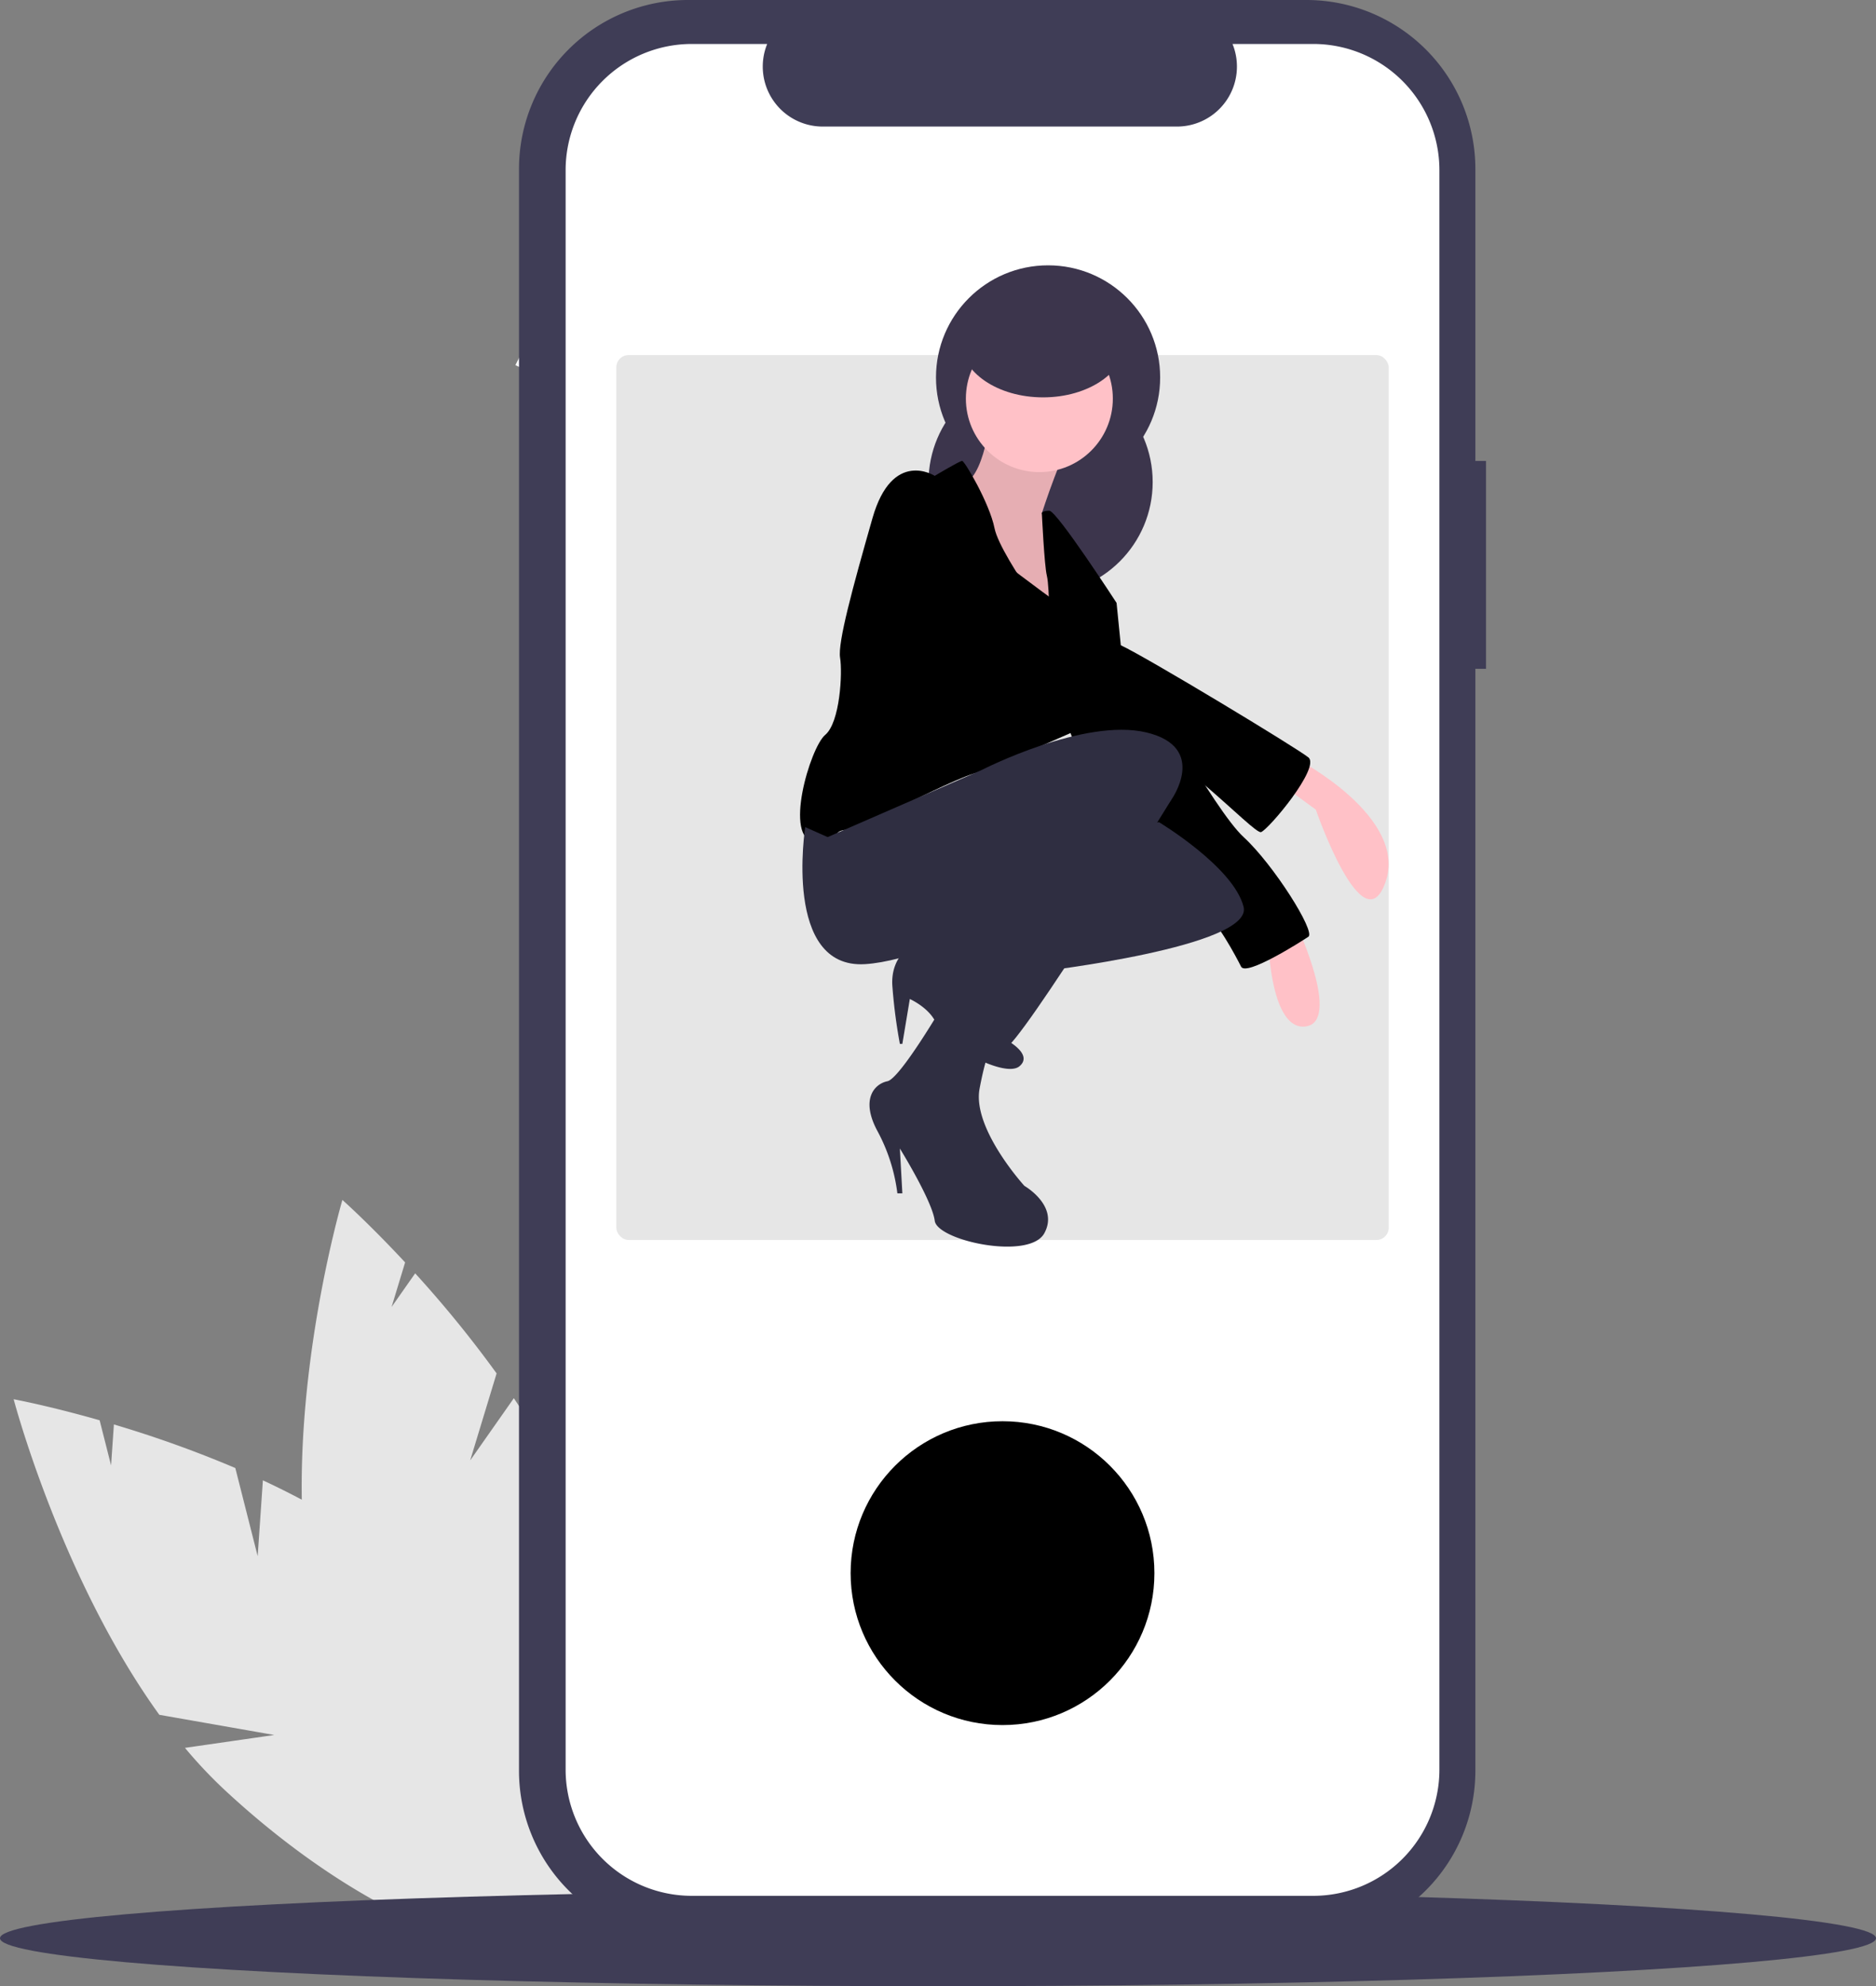 <svg id="bc782d3f-3897-4ce4-bb86-d5a477e19e21" data-name="Layer 1" xmlns="http://www.w3.org/2000/svg" width="704" height="745.194" viewBox="0 0 704 745.194"><rect x="0" y="0" width="704" height="745.194" fill="#808080" stroke="none"/><title>live_photo</title><rect x="444.403" y="201.795" width="2.573" height="13.894" transform="translate(-107.063 -255.104) rotate(26.644)" fill="#fff"/><path d="M344.694,661.251l-8.387-33.073A429.461,429.461,0,0,0,290.742,611.834l-1.058,15.371L285.39,610.271c-19.202-5.482-32.265-7.896-32.265-7.896s17.649,67.097,54.661,118.393l43.124,7.572-33.501,4.832A173.751,173.751,0,0,0,332.395,749.052c53.84,49.97,113.807,72.894,133.938,51.203s-7.195-79.784-61.035-129.754c-16.691-15.491-37.658-27.922-58.646-37.705Z" transform="translate(-248 -77.403)" fill="#e6e6e6"/><path d="M424.443,625.33l9.916-32.647a429.465,429.465,0,0,0-30.557-37.544L394.951,567.75l5.077-16.715c-13.604-14.618-23.539-23.438-23.539-23.438s-19.575,66.561-14.405,129.604l33.002,28.773L363.909,672.793a173.751,173.751,0,0,0,4.621,21.341c20.26,70.607,59.745,121.228,88.19,113.065s35.081-72.017,14.821-142.624c-6.281-21.889-17.804-43.368-30.714-62.592Z" transform="translate(-248 -77.403)" fill="#e6e6e6"/><ellipse cx="352" cy="727.194" rx="352" ry="18" fill="#3f3d56"/><path d="M805.654,250.35h-3.999V140.805a63.402,63.402,0,0,0-63.402-63.402H506.166a63.402,63.402,0,0,0-63.402,63.402V741.779a63.402,63.402,0,0,0,63.402,63.402H738.253a63.402,63.402,0,0,0,63.402-63.402V328.326h3.999Z" transform="translate(-248 -77.403)" fill="#3f3d56"/><path d="M788.16,141.247v600.09a47.351,47.351,0,0,1-47.35,47.35H507.61a47.351,47.351,0,0,1-47.35-47.35v-600.09a47.351,47.351,0,0,1,47.35-47.35H535.9a22.507,22.507,0,0,0,20.83,30.99H689.69a22.507,22.507,0,0,0,20.83-30.99h30.29A47.351,47.351,0,0,1,788.16,141.247Z" transform="translate(-248 -77.403)" fill="#fff"/><rect x="231.283" y="133.219" width="289.855" height="332" rx="4.589" fill="#e6e6e6"/><circle cx="393.305" cy="141.608" r="42.062" fill="#3c354c"/><circle cx="390.501" cy="180.866" r="42.062" fill="#3c354c"/><path d="M620.274,228.825s-1.869,26.172-10.282,29.911S636.164,319.492,636.164,319.492l14.021-17.759-11.216-31.78s8.412-26.172,12.151-28.041S620.274,228.825,620.274,228.825Z" transform="translate(-248 -77.403)" fill="#ffc1c7"/><path d="M620.274,228.825s-1.869,26.172-10.282,29.911S636.164,319.492,636.164,319.492l14.021-17.759-11.216-31.78s8.412-26.172,12.151-28.041S620.274,228.825,620.274,228.825Z" transform="translate(-248 -77.403)" opacity="0.1"/><path d="M735.243,362.489s41.127,21.498,32.715,45.801S741.786,381.183,741.786,381.183L727.766,370.901Z" transform="translate(-248 -77.403)" fill="#ffc1c7"/><path d="M735.243,426.049s15.89,34.584,2.804,36.454-14.021-30.845-14.021-30.845Z" transform="translate(-248 -77.403)" fill="#ffc1c7"/><path d="M667.01,326.97c.935,0,8.412,2.804,8.412,2.804s28.041,51.409,39.258,61.691,27.107,35.519,24.302,37.388-23.368,14.955-25.237,11.216S704.398,422.31,699.725,419.506s-28.041-33.65-34.584-36.454-21.498-47.67-21.498-47.67Z" transform="translate(-248 -77.403)" fill="#000000"/><path d="M667.01,326.97c.935,0,8.412,2.804,8.412,2.804s28.041,51.409,39.258,61.691,27.107,35.519,24.302,37.388-23.368,14.955-25.237,11.216S704.398,422.31,699.725,419.506s-28.041-33.65-34.584-36.454-21.498-47.67-21.498-47.67Z" transform="translate(-248 -77.403)" opacity="0.1"/><circle cx="390.034" cy="149.553" r="27.574" fill="#ffc1c7"/><path d="M675.422,329.774s-14.955,17.759-16.825,18.694c-.701.355-5.375,2.421-10.927,4.87-9.207,4.057-20.853,9.151-20.853,9.151s-7.478,4.674-11.217,4.674-24.302,10.282-24.302,10.282-14.955,11.217-24.302,11.217-.935,5.608-13.086,4.674-1.869-35.519,3.739-40.192,6.543-23.368,5.608-28.976,4.674-26.172,12.151-52.344,23.368-15.89,23.368-15.89,9.347-5.608,10.282-5.608,10.282,15.89,12.151,25.237c1.159,5.795,8.786,17.694,14.413,25.901,3.449,5.038,6.15,8.683,6.15,8.683s0-1.748-.047-4.159c-.075-4.169-.299-10.291-.888-12.665-.935-3.739-1.869-23.368-1.869-23.368s0-.935,2.804-.935S667.01,303.602,667.01,303.602l1.869,18.694,3.197,3.655Z" transform="translate(-248 -77.403)" fill="#000000"/><path d="M675.422,329.774s-14.955,17.759-16.825,18.694c-.701.355-5.375,2.421-10.927,4.87-26.938-6.833-57.774-22.162-57.774-22.162s-8.88-31.313-1.402-45.333,28.976,1.869,28.976,1.869,8.188,6.328,18.152,13.75c1.982,1.477,4.029,3,6.104,4.524,10.843,7.973,22.218,16.002,26.873,18.18.851.393,2.028,1,3.477,1.785Z" transform="translate(-248 -77.403)" opacity="0.1"/><path d="M581.951,329.774s69.168,21.498,86.928,23.368,49.54,37.388,52.344,36.454,22.433-24.302,17.759-28.041-60.382-37.388-70.384-42.062-51.129-36.454-51.129-36.454-21.498-15.89-28.976-1.869S581.951,329.774,581.951,329.774Z" transform="translate(-248 -77.403)" fill="#000000"/><path d="M617.47,434.461s-11.216-8.412-18.694-6.543-16.825,7.478-15.89,19.629A200.103,200.103,0,0,0,585.69,469.045h.935l2.804-16.825s8.412,3.739,10.282,10.282,25.237,19.629,30.845,14.955-5.608-10.282-5.608-10.282Z" transform="translate(-248 -77.403)" fill="#f2f2f2"/><path d="M617.47,434.461s-11.216-8.412-18.694-6.543-16.825,7.478-15.89,19.629A200.103,200.103,0,0,0,585.69,469.045h.935l2.804-16.825s8.412,3.739,10.282,10.282,25.237,19.629,30.845,14.955-5.608-10.282-5.608-10.282Z" transform="translate(-248 -77.403)" fill="#2f2e41"/><path d="M638.034,441.939s80.385-9.347,76.646-24.302-31.78-31.78-31.78-31.78l-46.735,9.347L605.546,428.339l11.924,6.122Z" transform="translate(-248 -77.403)" fill="#2f2e41"/><path d="M601.58,455.025s-15.89,27.107-20.564,28.041-10.282,6.543-3.739,18.694a66.383,66.383,0,0,1,7.478,23.368h1.869L585.69,508.303s12.151,19.629,13.086,27.107,35.519,14.955,41.127,4.674-7.478-17.759-7.478-17.759-19.629-21.498-16.825-36.454S621.209,467.176,621.209,467.176Z" transform="translate(-248 -77.403)" fill="#2f2e41"/><path d="M550.171,387.726s-8.412,53.278,22.433,51.409,95.34-40.192,95.34-40.192l19.629-21.498s14.021-19.629-9.347-25.237-61.691,14.021-61.691,14.021l-57.952,25.237Z" transform="translate(-248 -77.403)" fill="#2f2e41"/><path d="M683.834,372.77l3.739,4.674s-57.017,92.536-62.626,93.471-25.237-13.086-25.237-15.89,7.478-18.694,9.347-20.564,20.564-44.866,24.302-47.67S683.834,372.77,683.834,372.77Z" transform="translate(-248 -77.403)" fill="#2f2e41"/><ellipse cx="391.436" cy="128.055" rx="30.845" ry="21.031" fill="#3c354c"/><circle cx="376.21" cy="590.219" r="57" fill="#000000"/></svg>